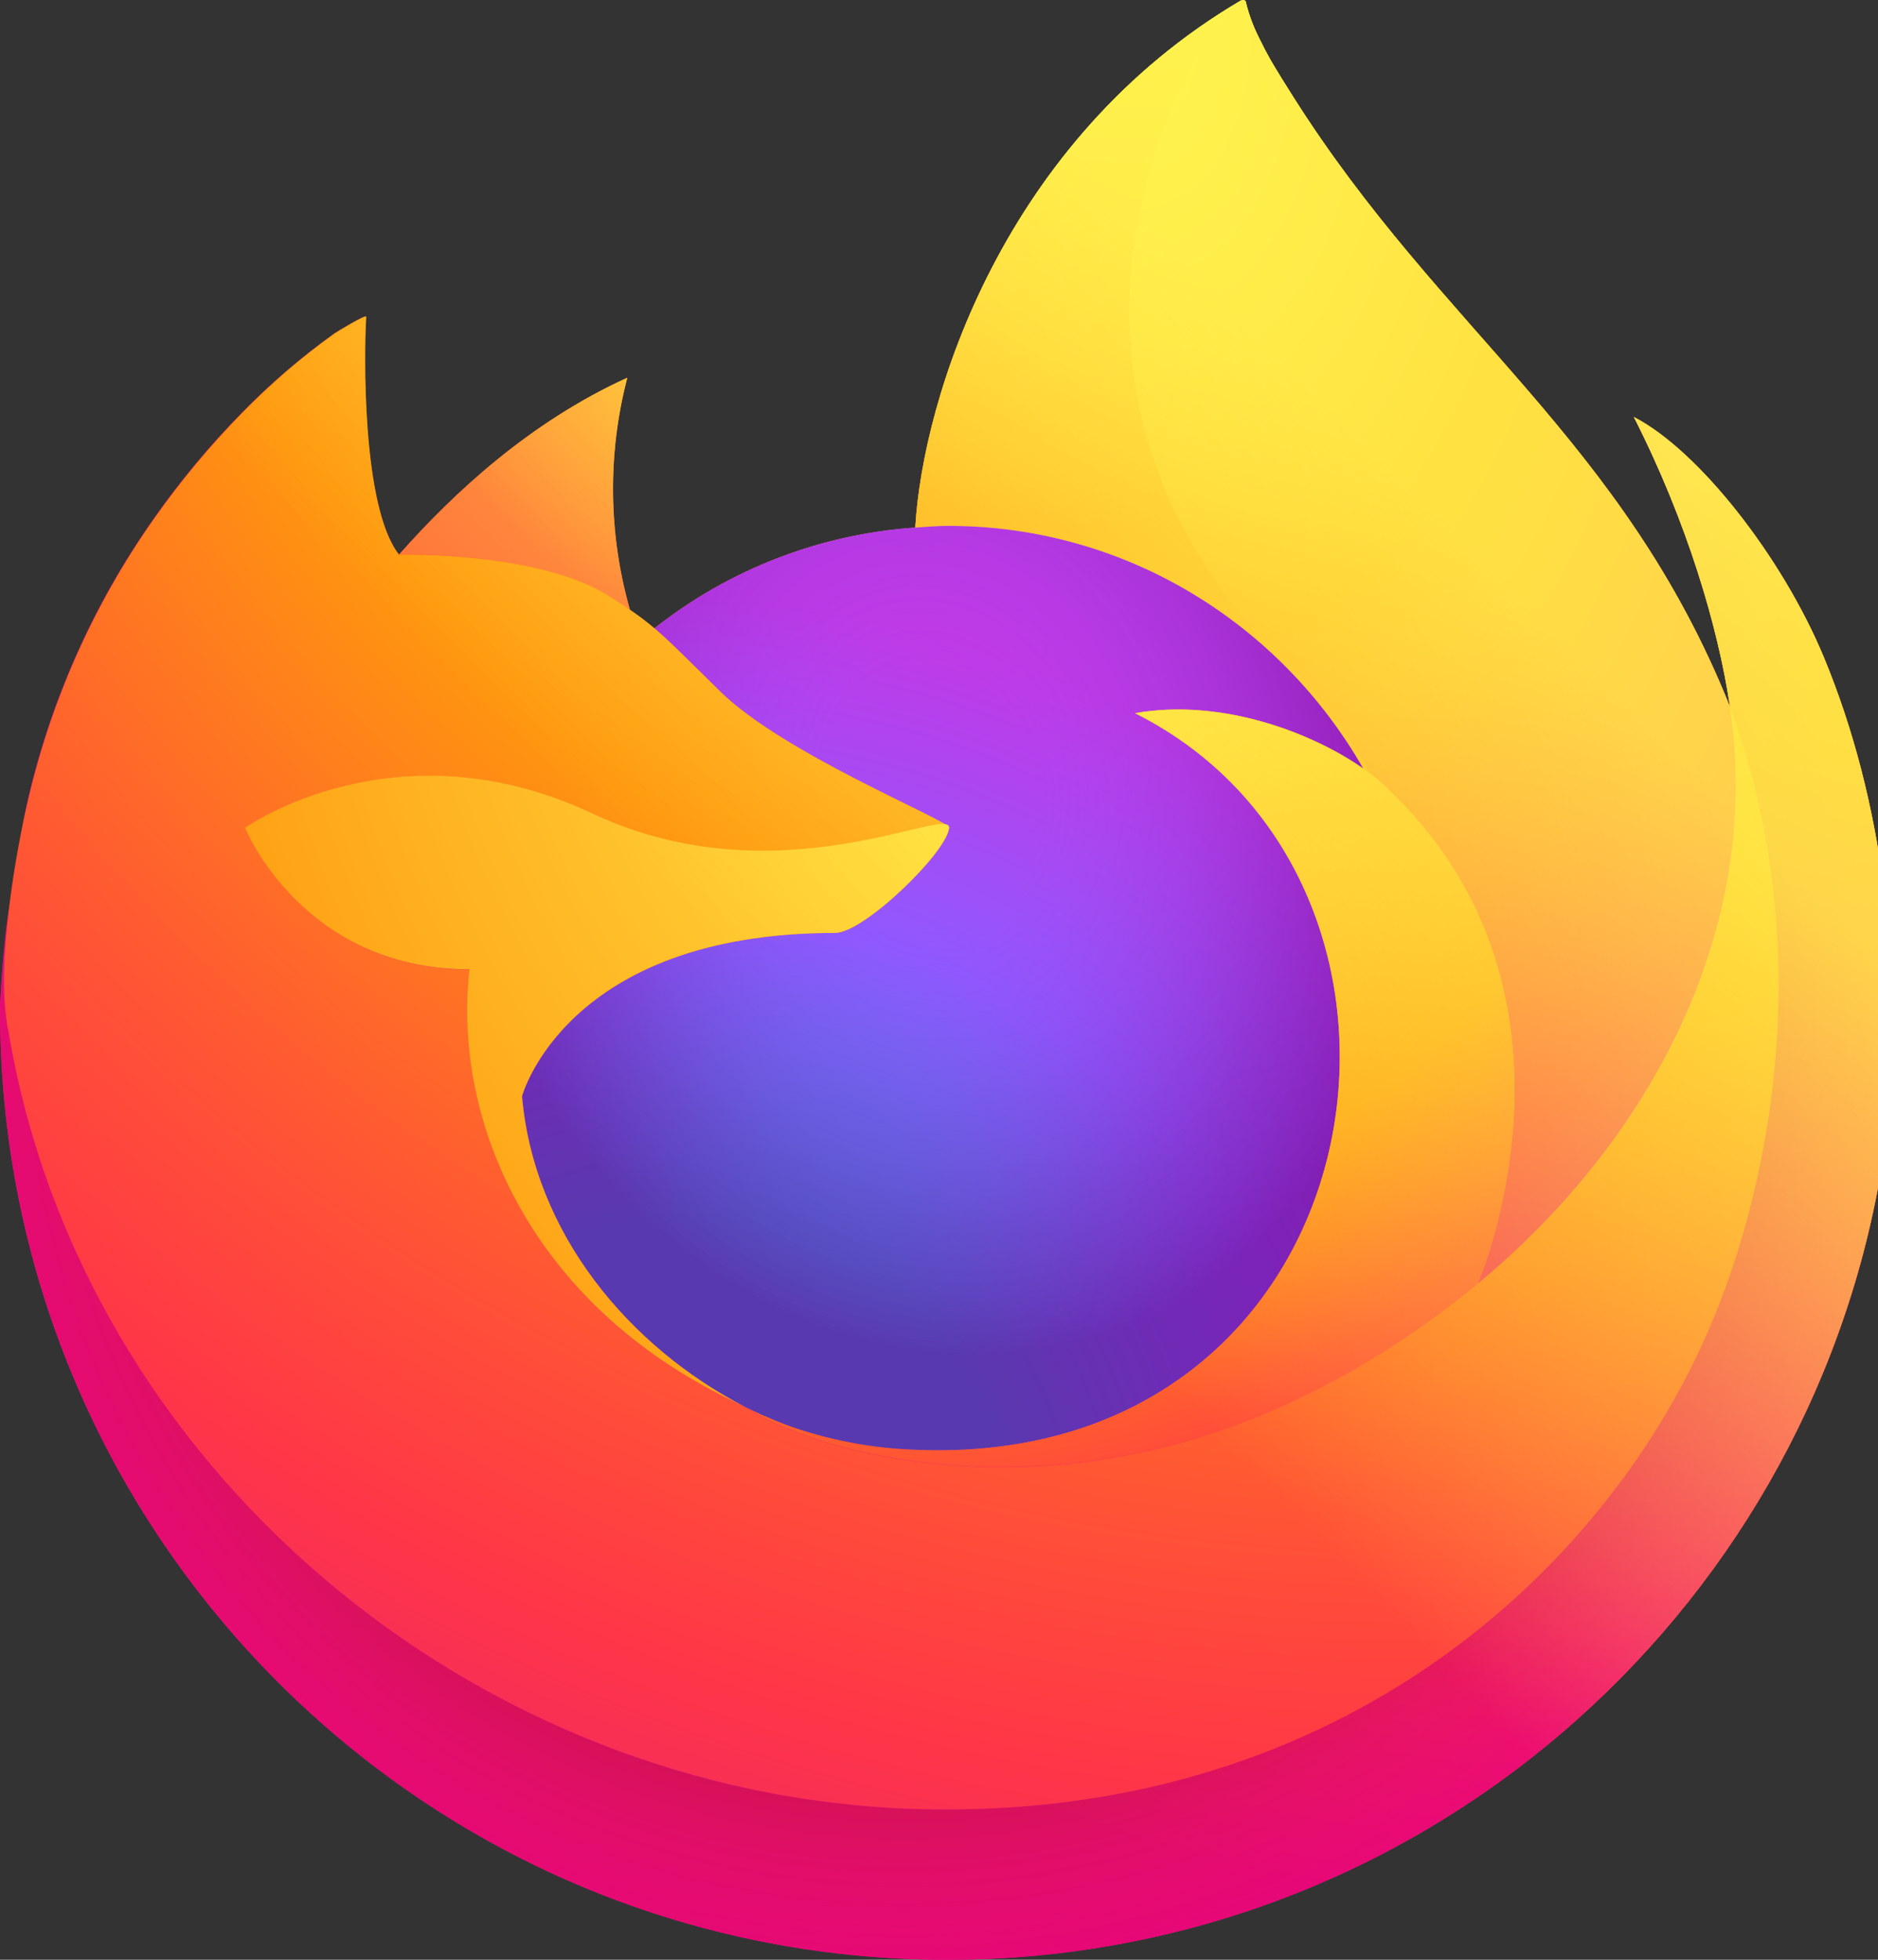 <svg width="23" height="24" viewBox="0 0 23 24" fill="none" xmlns="http://www.w3.org/2000/svg">
<rect x="0" y="0" width="23" height="24" fill="#333333" stroke="none"/>
<path d="M22.337 8.05C21.833 6.834 20.811 5.521 20.01 5.107C20.662 6.389 21.04 7.676 21.184 8.635C21.184 8.635 21.184 8.642 21.187 8.655C19.875 5.377 17.651 4.056 15.834 1.179C15.742 1.033 15.65 0.888 15.56 0.733C15.51 0.645 15.469 0.566 15.433 0.491C15.357 0.346 15.299 0.192 15.259 0.033C15.26 0.025 15.257 0.018 15.252 0.012C15.248 0.006 15.241 0.003 15.233 0.001C15.226 -0 15.219 -0 15.212 0.001C15.21 0.002 15.208 0.003 15.206 0.005C15.204 0.005 15.201 0.008 15.198 0.009L15.203 0.003C12.288 1.714 11.3 4.878 11.209 6.462C10.044 6.541 8.931 6.971 8.014 7.695C7.918 7.614 7.817 7.538 7.713 7.467C7.449 6.54 7.438 5.559 7.681 4.626C6.489 5.17 5.562 6.029 4.888 6.789H4.883C4.423 6.205 4.455 4.279 4.481 3.877C4.476 3.852 4.139 4.052 4.095 4.083C3.689 4.373 3.31 4.699 2.961 5.056C2.565 5.459 2.202 5.895 1.878 6.358C1.132 7.418 0.603 8.615 0.321 9.881C0.316 9.906 0.311 9.932 0.306 9.958C0.284 10.06 0.205 10.572 0.191 10.684V10.709C0.089 11.239 0.025 11.775 0 12.314V12.373C0 18.794 5.194 24 11.601 24C17.34 24 22.104 19.825 23.037 14.34C23.056 14.192 23.072 14.042 23.09 13.892C23.32 11.898 23.064 9.802 22.337 8.05ZM8.965 17.151C9.019 17.176 9.07 17.205 9.126 17.23L9.133 17.235C9.078 17.208 9.021 17.18 8.966 17.151H8.965ZM21.188 8.66V8.649V8.662V8.66Z" fill="url(#paint0_linear_1773_1823)"/>
<path d="M22.337 8.05C21.833 6.834 20.812 5.521 20.01 5.107C20.662 6.389 21.04 7.676 21.184 8.635V8.659C22.279 11.633 21.682 14.658 20.823 16.506C19.494 19.366 16.275 22.297 11.237 22.154C5.798 21.999 1.003 17.949 0.107 12.649C-0.056 11.812 0.107 11.388 0.189 10.71C0.089 11.232 0.051 11.384 0.001 12.314V12.373C0.001 18.794 5.196 24 11.603 24C17.341 24 22.105 19.825 23.038 14.34C23.058 14.192 23.074 14.042 23.091 13.892C23.32 11.898 23.064 9.802 22.337 8.05Z" fill="url(#paint1_radial_1773_1823)"/>
<path d="M22.337 8.05C21.833 6.834 20.812 5.521 20.01 5.107C20.662 6.389 21.04 7.676 21.184 8.635V8.659C22.279 11.633 21.682 14.658 20.823 16.506C19.494 19.366 16.275 22.297 11.237 22.154C5.798 21.999 1.003 17.949 0.107 12.649C-0.056 11.812 0.107 11.388 0.189 10.71C0.089 11.232 0.051 11.384 0.001 12.314V12.373C0.001 18.794 5.196 24 11.603 24C17.341 24 22.105 19.825 23.038 14.34C23.058 14.192 23.074 14.042 23.091 13.892C23.32 11.898 23.064 9.802 22.337 8.05Z" fill="url(#paint2_radial_1773_1823)"/>
<path d="M16.699 9.416C16.725 9.434 16.747 9.452 16.772 9.469C16.48 8.951 16.118 8.477 15.694 8.061C12.088 4.447 14.749 0.224 15.197 0.009L15.202 0.003C12.288 1.714 11.299 4.878 11.209 6.462C11.344 6.452 11.478 6.441 11.616 6.441C13.791 6.441 15.685 7.64 16.699 9.416Z" fill="url(#paint3_radial_1773_1823)"/>
<path d="M11.623 10.138C11.604 10.428 10.585 11.425 10.228 11.425C6.929 11.425 6.394 13.425 6.394 13.425C6.538 15.109 7.71 16.496 9.126 17.23C9.191 17.264 9.256 17.294 9.319 17.324C9.433 17.372 9.547 17.42 9.66 17.463C10.146 17.635 10.655 17.733 11.17 17.754C16.952 18.026 18.073 10.825 13.9 8.734C14.968 8.547 16.077 8.978 16.697 9.414C15.683 7.638 13.788 6.439 11.614 6.439C11.476 6.439 11.341 6.451 11.206 6.46C10.042 6.541 8.93 6.971 8.014 7.695C8.191 7.845 8.391 8.046 8.811 8.461C9.6 9.241 11.619 10.043 11.623 10.138Z" fill="url(#paint4_radial_1773_1823)"/>
<path d="M11.623 10.138C11.604 10.428 10.585 11.425 10.228 11.425C6.929 11.425 6.394 13.425 6.394 13.425C6.538 15.109 7.71 16.496 9.126 17.23C9.191 17.264 9.256 17.294 9.319 17.324C9.433 17.372 9.547 17.42 9.66 17.463C10.146 17.635 10.655 17.733 11.17 17.754C16.952 18.026 18.073 10.825 13.9 8.734C14.968 8.547 16.077 8.978 16.697 9.414C15.683 7.638 13.788 6.439 11.614 6.439C11.476 6.439 11.341 6.451 11.206 6.46C10.042 6.541 8.93 6.971 8.014 7.695C8.191 7.845 8.391 8.046 8.811 8.461C9.6 9.241 11.619 10.043 11.623 10.138Z" fill="url(#paint5_radial_1773_1823)"/>
<path d="M7.474 7.308C7.568 7.369 7.646 7.421 7.716 7.468C7.451 6.54 7.44 5.559 7.683 4.626C6.491 5.17 5.565 6.029 4.891 6.789C4.945 6.787 6.628 6.757 7.474 7.308Z" fill="url(#paint6_radial_1773_1823)"/>
<path d="M0.107 12.649C1.003 17.949 5.798 21.999 11.241 22.154C16.279 22.297 19.496 19.366 20.827 16.506C21.686 14.658 22.283 11.633 21.188 8.659V8.637C21.188 8.64 21.188 8.644 21.191 8.656C21.602 11.35 20.235 13.959 18.099 15.723C18.096 15.728 18.094 15.733 18.092 15.738C13.929 19.136 9.945 17.788 9.138 17.238C9.082 17.211 9.025 17.183 8.969 17.154C6.542 15.993 5.539 13.774 5.754 11.873C3.705 11.873 3.006 10.14 3.006 10.14C3.006 10.14 4.846 8.826 7.271 9.969C9.517 11.029 11.627 10.141 11.627 10.14C11.623 10.046 9.604 9.241 8.816 8.464C8.396 8.049 8.196 7.848 8.019 7.698C7.923 7.617 7.823 7.541 7.719 7.47C7.65 7.422 7.574 7.374 7.477 7.311C6.631 6.76 4.948 6.79 4.893 6.792H4.887C4.427 6.208 4.46 4.282 4.486 3.88C4.48 3.854 4.143 4.055 4.099 4.086C3.694 4.376 3.314 4.702 2.966 5.059C2.569 5.462 2.207 5.898 1.882 6.361C1.136 7.421 0.607 8.618 0.325 9.884C0.316 9.906 -0.097 11.712 0.107 12.649Z" fill="url(#paint7_radial_1773_1823)"/>
<path d="M15.694 8.061C16.118 8.477 16.48 8.951 16.771 9.469C16.832 9.515 16.89 9.563 16.945 9.615C19.575 12.041 18.2 15.477 18.095 15.724C20.231 13.959 21.598 11.35 21.187 8.657C19.875 5.377 17.651 4.056 15.834 1.179C15.742 1.033 15.65 0.888 15.56 0.733C15.51 0.645 15.469 0.566 15.433 0.491C15.358 0.346 15.299 0.192 15.26 0.033C15.26 0.025 15.257 0.018 15.253 0.012C15.248 0.006 15.241 0.003 15.233 0.001C15.226 -0 15.219 -0 15.212 0.001C15.21 0.002 15.208 0.003 15.207 0.005C15.204 0.005 15.201 0.008 15.198 0.009C14.749 0.224 12.088 4.447 15.694 8.061Z" fill="url(#paint8_radial_1773_1823)"/>
<path d="M16.945 9.612C16.889 9.561 16.831 9.512 16.771 9.467C16.747 9.449 16.722 9.431 16.698 9.413C16.079 8.978 14.97 8.546 13.901 8.733C18.074 10.824 16.954 18.025 11.171 17.753C10.657 17.732 10.148 17.634 9.662 17.462C9.548 17.42 9.434 17.373 9.321 17.323C9.255 17.293 9.19 17.263 9.128 17.229L9.136 17.234C9.942 17.786 13.926 19.133 18.09 15.734C18.09 15.734 18.093 15.728 18.096 15.719C18.2 15.477 19.575 12.041 16.945 9.612Z" fill="url(#paint9_radial_1773_1823)"/>
<path d="M6.393 13.425C6.393 13.425 6.929 11.425 10.228 11.425C10.584 11.425 11.604 10.427 11.623 10.138C11.642 9.848 9.513 11.026 7.267 9.966C4.842 8.823 3.001 10.138 3.001 10.138C3.001 10.138 3.7 11.871 5.75 11.871C5.535 13.771 6.538 15.988 8.965 17.151C9.019 17.177 9.071 17.205 9.126 17.23C7.709 16.498 6.539 15.109 6.393 13.425Z" fill="url(#paint10_radial_1773_1823)"/>
<path d="M22.337 8.05C21.833 6.834 20.811 5.521 20.01 5.107C20.662 6.389 21.04 7.676 21.184 8.635C21.184 8.635 21.184 8.642 21.187 8.655C19.875 5.377 17.651 4.056 15.834 1.179C15.742 1.033 15.65 0.888 15.56 0.733C15.51 0.645 15.469 0.566 15.433 0.491C15.357 0.346 15.299 0.192 15.259 0.033C15.26 0.025 15.257 0.018 15.252 0.012C15.248 0.006 15.241 0.003 15.233 0.001C15.226 -0 15.219 -0 15.212 0.001C15.21 0.002 15.208 0.003 15.206 0.005C15.204 0.005 15.201 0.008 15.198 0.009L15.203 0.003C12.288 1.714 11.3 4.878 11.209 6.462C11.344 6.452 11.479 6.441 11.616 6.441C13.791 6.441 15.685 7.64 16.7 9.416C16.08 8.98 14.971 8.549 13.902 8.735C18.075 10.826 16.955 18.027 11.173 17.755C10.658 17.734 10.149 17.637 9.663 17.465C9.55 17.422 9.436 17.375 9.322 17.325C9.257 17.295 9.191 17.265 9.129 17.232L9.137 17.236C9.081 17.209 9.024 17.181 8.968 17.152C9.022 17.178 9.074 17.206 9.129 17.232C7.709 16.498 6.54 15.109 6.393 13.425C6.393 13.425 6.929 11.425 10.228 11.425C10.585 11.425 11.604 10.427 11.623 10.138C11.619 10.043 9.6 9.238 8.812 8.461C8.392 8.046 8.192 7.845 8.015 7.695C7.919 7.614 7.819 7.538 7.715 7.467C7.45 6.54 7.439 5.559 7.682 4.626C6.49 5.17 5.564 6.029 4.89 6.789H4.884C4.424 6.205 4.457 4.279 4.483 3.877C4.477 3.852 4.14 4.052 4.097 4.083C3.691 4.373 3.311 4.699 2.963 5.056C2.566 5.459 2.204 5.895 1.879 6.358C1.133 7.418 0.604 8.615 0.322 9.881C0.317 9.906 0.312 9.932 0.307 9.958C0.285 10.06 0.187 10.58 0.173 10.691C0.173 10.7 0.173 10.683 0.173 10.691C0.083 11.228 0.025 11.77 0 12.314V12.373C0 18.794 5.194 24 11.601 24C17.34 24 22.104 19.825 23.037 14.34C23.056 14.192 23.072 14.042 23.09 13.892C23.32 11.898 23.064 9.802 22.337 8.05ZM21.186 8.647V8.659V8.647Z" fill="url(#paint11_linear_1773_1823)"/>
<defs>
<linearGradient id="paint0_linear_1773_1823" x1="20.801" y1="3.718" x2="1.501" y2="22.298" gradientUnits="userSpaceOnUse">
<stop offset="0.05" stop-color="#FFF44F"/>
<stop offset="0.11" stop-color="#FFE847"/>
<stop offset="0.22" stop-color="#FFC830"/>
<stop offset="0.37" stop-color="#FF980E"/>
<stop offset="0.4" stop-color="#FF8B16"/>
<stop offset="0.46" stop-color="#FF672A"/>
<stop offset="0.53" stop-color="#FF3647"/>
<stop offset="0.7" stop-color="#E31587"/>
</linearGradient>
<radialGradient id="paint1_radial_1773_1823" cx="0" cy="0" r="1" gradientUnits="userSpaceOnUse" gradientTransform="translate(19.911 2.664) scale(24.186 24.239)">
<stop offset="0.13" stop-color="#FFBD4F"/>
<stop offset="0.19" stop-color="#FFAC31"/>
<stop offset="0.25" stop-color="#FF9D17"/>
<stop offset="0.28" stop-color="#FF980E"/>
<stop offset="0.4" stop-color="#FF563B"/>
<stop offset="0.47" stop-color="#FF3750"/>
<stop offset="0.71" stop-color="#F5156C"/>
<stop offset="0.78" stop-color="#EB0878"/>
<stop offset="0.86" stop-color="#E50080"/>
</radialGradient>
<radialGradient id="paint2_radial_1773_1823" cx="0" cy="0" r="1" gradientUnits="userSpaceOnUse" gradientTransform="translate(11.074 12.573) scale(24.186 24.239)">
<stop offset="0.3" stop-color="#960E18"/>
<stop offset="0.35" stop-color="#B11927" stop-opacity="0.74"/>
<stop offset="0.43" stop-color="#DB293D" stop-opacity="0.34"/>
<stop offset="0.5" stop-color="#F5334B" stop-opacity="0.09"/>
<stop offset="0.53" stop-color="#FF3750" stop-opacity="0"/>
</radialGradient>
<radialGradient id="paint3_radial_1773_1823" cx="0" cy="0" r="1" gradientUnits="userSpaceOnUse" gradientTransform="translate(13.99 -2.837) scale(17.522 17.56)">
<stop offset="0.13" stop-color="#FFF44F"/>
<stop offset="0.25" stop-color="#FFDC3E"/>
<stop offset="0.51" stop-color="#FF9D12"/>
<stop offset="0.53" stop-color="#FF980E"/>
</radialGradient>
<radialGradient id="paint4_radial_1773_1823" cx="0" cy="0" r="1" gradientUnits="userSpaceOnUse" gradientTransform="translate(8.399 18.905) scale(11.516 11.541)">
<stop offset="0.35" stop-color="#3A8EE6"/>
<stop offset="0.47" stop-color="#5C79F0"/>
<stop offset="0.67" stop-color="#9059FF"/>
<stop offset="1" stop-color="#C139E6"/>
</radialGradient>
<radialGradient id="paint5_radial_1773_1823" cx="0" cy="0" r="1" gradientUnits="userSpaceOnUse" gradientTransform="translate(11.421 9.692) rotate(-13.927) scale(6.102 7.182)">
<stop offset="0.21" stop-color="#9059FF" stop-opacity="0"/>
<stop offset="0.28" stop-color="#8C4FF3" stop-opacity="0.06"/>
<stop offset="0.75" stop-color="#7716A8" stop-opacity="0.45"/>
<stop offset="0.97" stop-color="#6E008B" stop-opacity="0.6"/>
</radialGradient>
<radialGradient id="paint6_radial_1773_1823" cx="0" cy="0" r="1" gradientUnits="userSpaceOnUse" gradientTransform="translate(10.768 1.672) scale(8.285 8.303)">
<stop stop-color="#FFE226"/>
<stop offset="0.12" stop-color="#FFDB27"/>
<stop offset="0.3" stop-color="#FFC82A"/>
<stop offset="0.5" stop-color="#FFA930"/>
<stop offset="0.73" stop-color="#FF7E37"/>
<stop offset="0.79" stop-color="#FF7139"/>
</radialGradient>
<radialGradient id="paint7_radial_1773_1823" cx="0" cy="0" r="1" gradientUnits="userSpaceOnUse" gradientTransform="translate(17.28 -3.594) scale(35.347 35.425)">
<stop offset="0.11" stop-color="#FFF44F"/>
<stop offset="0.46" stop-color="#FF980E"/>
<stop offset="0.62" stop-color="#FF5634"/>
<stop offset="0.72" stop-color="#FF3647"/>
<stop offset="0.9" stop-color="#E31587"/>
</radialGradient>
<radialGradient id="paint8_radial_1773_1823" cx="0" cy="0" r="1" gradientUnits="userSpaceOnUse" gradientTransform="translate(13.864 0.276) rotate(84.245) scale(25.82 16.928)">
<stop stop-color="#FFF44F"/>
<stop offset="0.06" stop-color="#FFE847"/>
<stop offset="0.17" stop-color="#FFC830"/>
<stop offset="0.3" stop-color="#FF980E"/>
<stop offset="0.36" stop-color="#FF8B16"/>
<stop offset="0.45" stop-color="#FF672A"/>
<stop offset="0.57" stop-color="#FF3647"/>
<stop offset="0.74" stop-color="#E31587"/>
</radialGradient>
<radialGradient id="paint9_radial_1773_1823" cx="0" cy="0" r="1" gradientUnits="userSpaceOnUse" gradientTransform="translate(10.573 4.747) scale(22.067 22.116)">
<stop offset="0.14" stop-color="#FFF44F"/>
<stop offset="0.48" stop-color="#FF980E"/>
<stop offset="0.59" stop-color="#FF5634"/>
<stop offset="0.66" stop-color="#FF3647"/>
<stop offset="0.9" stop-color="#E31587"/>
</radialGradient>
<radialGradient id="paint10_radial_1773_1823" cx="0" cy="0" r="1" gradientUnits="userSpaceOnUse" gradientTransform="translate(16.398 6.042) scale(24.153 24.206)">
<stop offset="0.09" stop-color="#FFF44F"/>
<stop offset="0.23" stop-color="#FFE141"/>
<stop offset="0.51" stop-color="#FFAF1E"/>
<stop offset="0.63" stop-color="#FF980E"/>
</radialGradient>
<linearGradient id="paint11_linear_1773_1823" x1="20.57" y1="3.618" x2="4.147" y2="20.006" gradientUnits="userSpaceOnUse">
<stop offset="0.17" stop-color="#FFF44F" stop-opacity="0.8"/>
<stop offset="0.27" stop-color="#FFF44F" stop-opacity="0.63"/>
<stop offset="0.49" stop-color="#FFF44F" stop-opacity="0.22"/>
<stop offset="0.6" stop-color="#FFF44F" stop-opacity="0"/>
</linearGradient>
</defs>
</svg>
